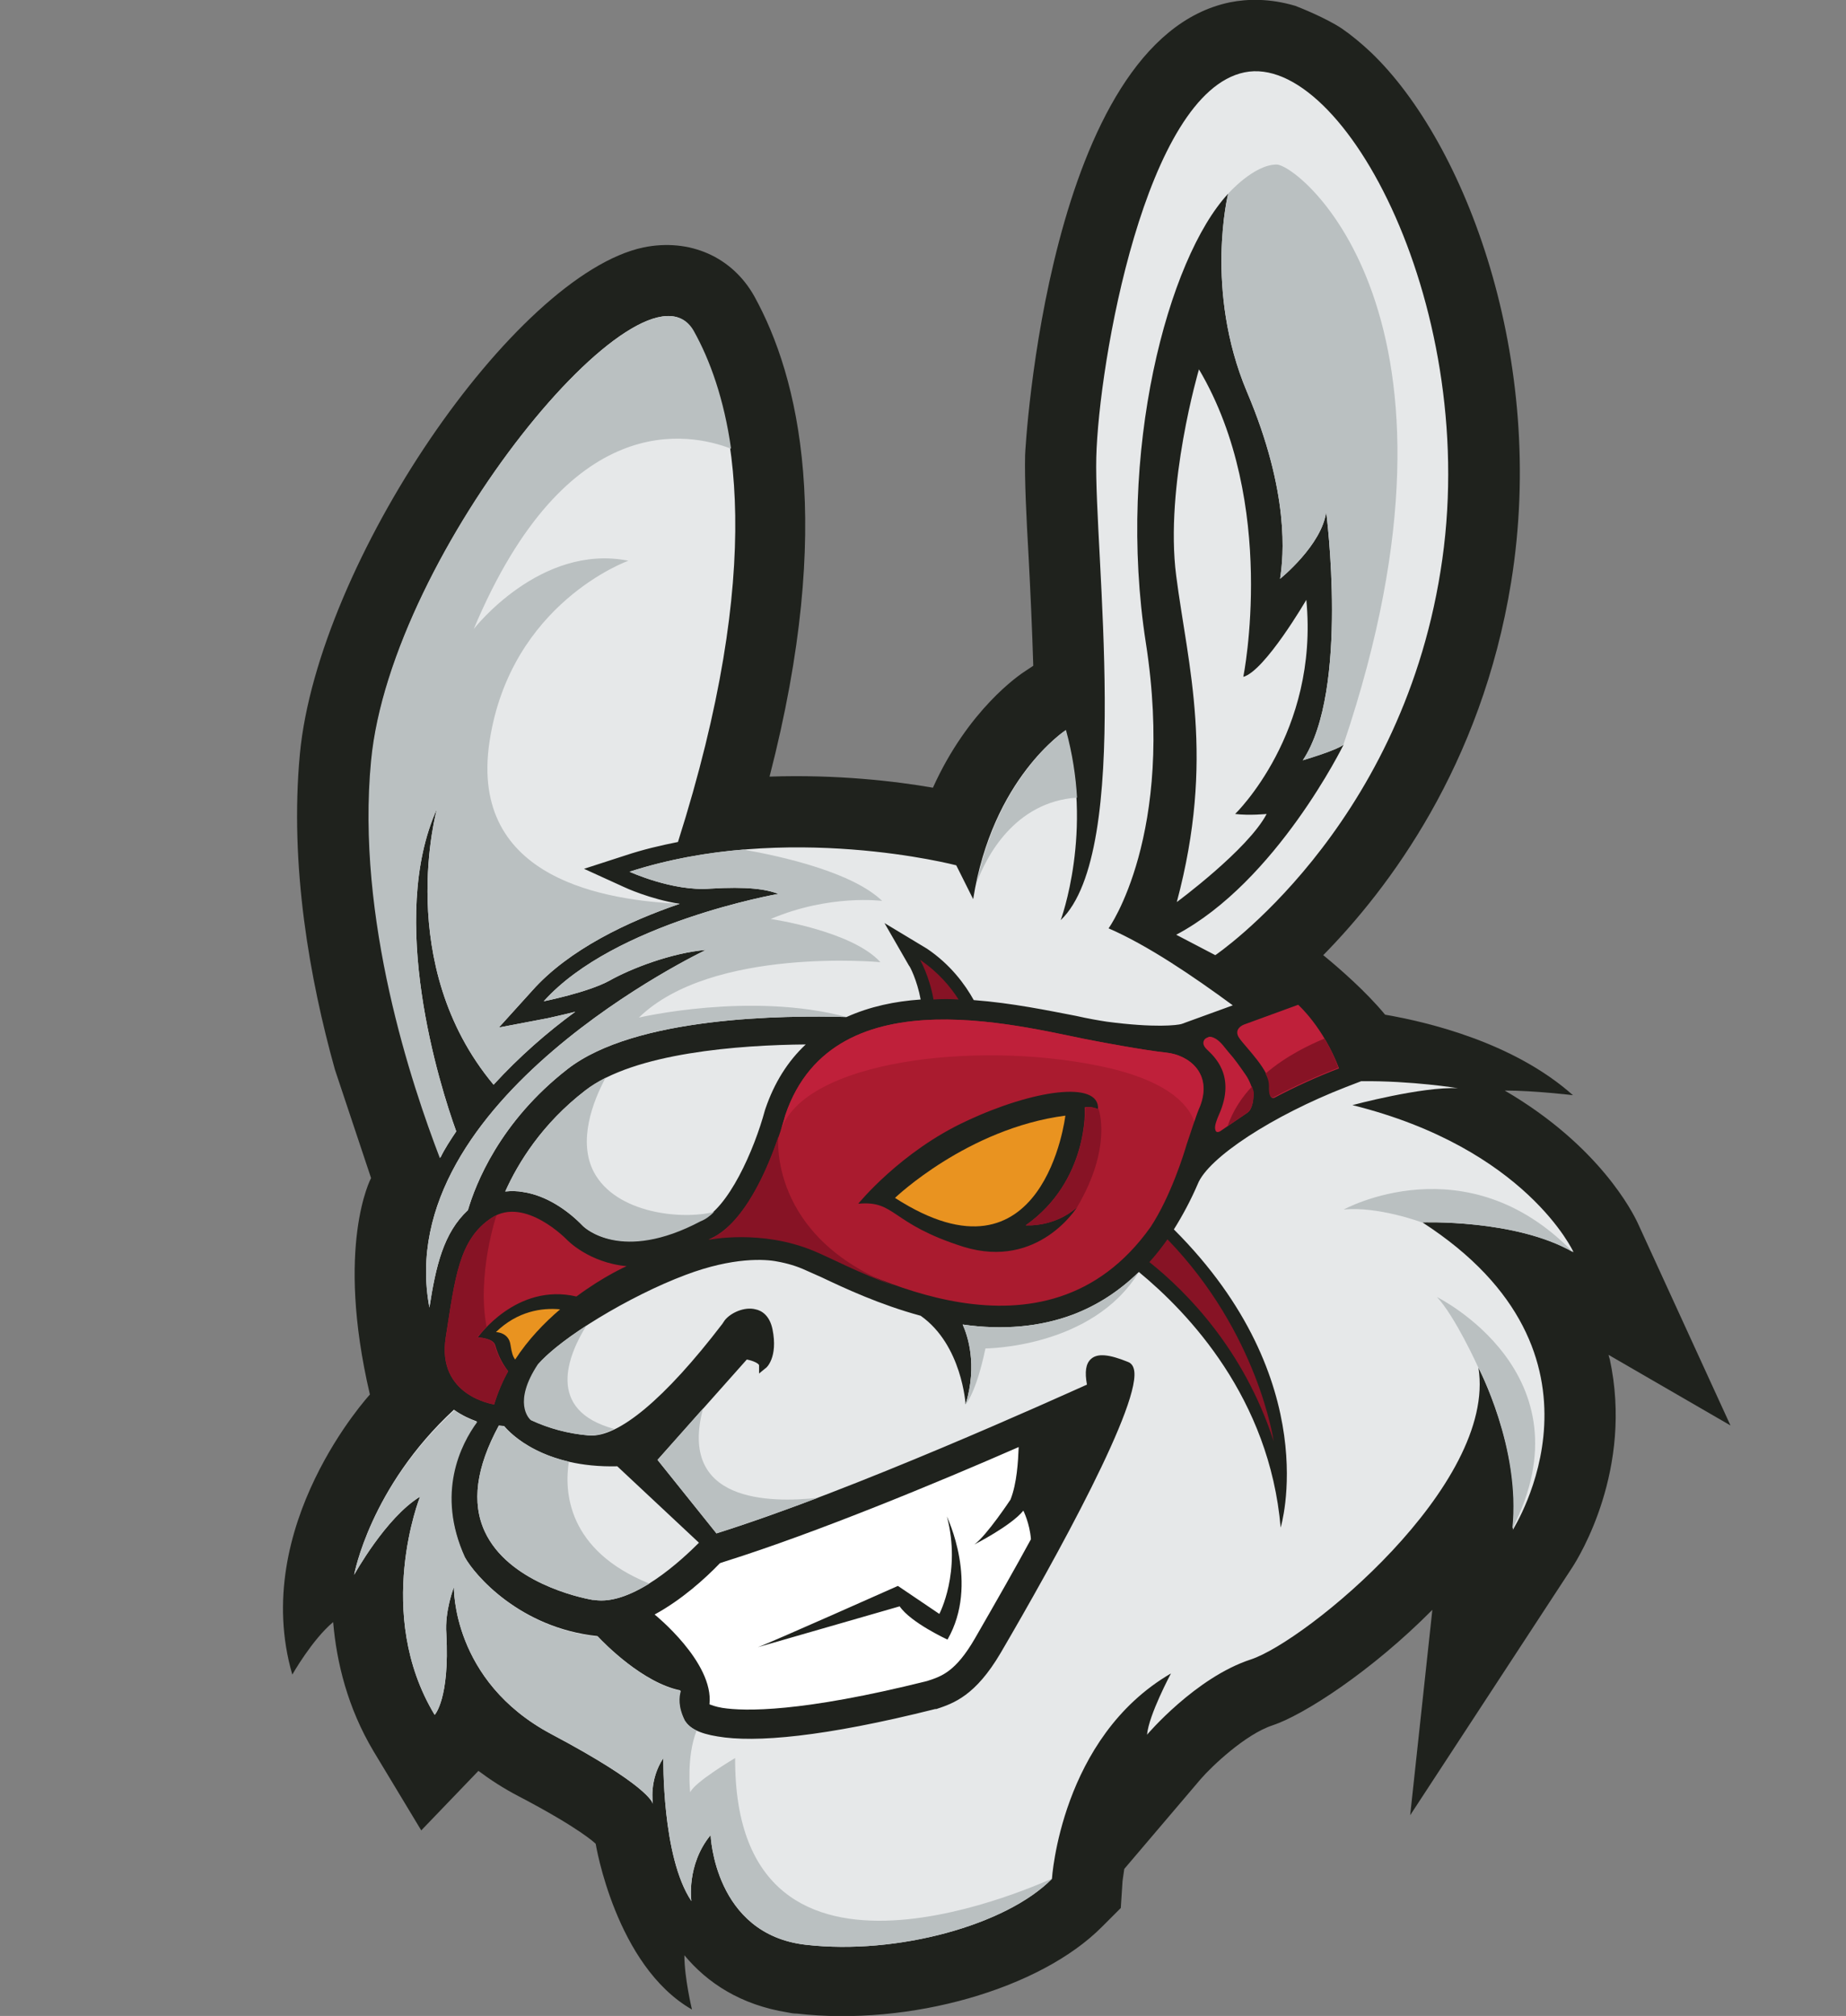 <?xml version="1.0" encoding="utf-8"?>
<!-- Generator: Adobe Illustrator 21.1.0, SVG Export Plug-In . SVG Version: 6.00 Build 0)  -->
<svg version="1.1" id="Layer_1" xmlns="http://www.w3.org/2000/svg" xmlns:xlink="http://www.w3.org/1999/xlink" x="0px" y="0px"
	 viewBox="0 0 316.4 345.5" style="enable-background:new 0 0 316.4 345.5;" xml:space="preserve">
<rect x="0" y="0" width="316.4" height="345.5" fill="#808080" stroke="none"/>
<style type="text/css">
	.st0{fill:#1F221D;}
	.st1{fill:#E6E8E9;}
	.st2{fill:#BAC0C1;}
	.st3{fill:#871325;}
	.st4{fill:#AA1B2F;}
	.st5{fill:#BF203A;}
	.st6{fill:#E99320;}
	.st7{fill:#FFFFFF;}
</style>
<g>
	<path id="Base_57_" class="st0" d="M275.7,232.2l20.9,12.1l-15.9-34.7c-0.8-1.7-6.5-13.2-22.8-22.7c5.1,0,11.7,0.8,11.7,0.8
		c-10.1-9-24.7-12.5-32.2-13.8c-3.2-3.9-7.9-8-10.6-10.2c11.2-11.4,27.1-32.4,32.2-63.9c6.2-38.2-7.8-75.3-24-90.8
		c-1.7-1.6-3.4-3-5-4.1l0,0c-2.7-1.8-7.2-3.6-8-3.9c-4.4-1.3-8.2-1.2-11.2-0.6c-31.3,6.5-35.1,76.9-35.1,77.6
		c-0.1,4.3,0.2,10.4,0.6,17.4c0.3,5.7,0.6,12.2,0.8,18.7l-1.2,0.8c-1.3,0.8-10,6.8-16,20.1c-6.3-1.1-16.4-2.3-28-1.9
		c11.2-43.4,5-68.5-2.6-82.3c-3.8-6.8-11.1-10-19-8.4c-22.2,4.7-55.8,54.1-58.9,86.8c-1.8,19.2,1.7,38.7,6,54.1l6.2,18.6
		c0,0-6.2,11.5-0.2,37.1c0,0-20.7,22.5-13.3,48c0,0,3.4-6,7-9c0.6,7,2.5,14.7,6.9,22.1l8.2,13.6l9.8-10.2c2,1.5,4.3,3,6.8,4.3
		c10.7,5.6,13.2,8.1,13.3,8.2c0,0,3.4,20.9,16.5,28.4c0,0-1.3-5.4-1.3-9.3c3.9,4.7,9.6,8.5,17.7,9.8c0.5,0.1,1,0.2,1.6,0.2
		c19.3,2.2,41.7-4.2,52.3-14.9l3.2-3.2l0.3-4.6c0,0,0.1-0.8,0.3-2.1l13.1-15.4c1.9-2.2,7.7-7.7,12.3-9.2c5.4-1.8,17-9.3,27.4-19.8
		l-3.8,35.2l27.8-42.5c1.1-1.7,10.5-16.8,6.4-35.7C275.8,232.7,275.8,232.5,275.7,232.2z"/>
	<path id="Face_105_" class="st1" d="M201.7,154.6c6.6-24.7,1.9-40.4-0.1-55.9c-2-15.4,3.9-35.4,3.9-35.4c13.6,23,7.6,52.7,7.6,52.7
		c3.7-1,10.8-13.2,10.8-13.2c2.2,22.8-12.2,36.7-12.2,36.7c2.4,0.3,5.4,0,5.4,0C213.9,145.6,201.7,154.6,201.7,154.6z M120,209.2
		c4.8-1.9,9.3-12.2,11.1-18.9l0.1-0.3c1.5-4.4,3.8-8.1,6.9-11c-11.3,0.1-29.4,1.4-37.8,7.9c-7.4,5.7-11.5,12.4-13.7,17.3
		c1-0.1,2.1-0.1,3.1,0.1c4,0.6,7.7,3.2,10.2,5.8C100.1,210.3,106.4,216.4,120,209.2z M83.1,262.5c4,8.6,16.1,11.3,18.5,11.7
		c0.1,0,0.1,0,0.2,0c6.7,1.1,15.3-7.1,18-9.8l-14-13.1c-12.7,0.3-18.3-5.6-19.4-6.9l-0.9-0.1C81.6,251.5,80.8,257.6,83.1,262.5z
		 M78.2,193.9c-2.9-8-11.8-36.5-3.3-55.3c0,0-7.5,26.7,9.7,47.3c4.4-4.8,9.2-9,14-12.5c-2.4,0.6-4.3,1-4.7,1.1l-8.4,1.6l5.7-6.3
		c6.3-7.1,16.5-11.9,25.3-14.9c-5.1-0.8-9.4-2.8-9.6-2.9l-6.8-3.1l7.1-2.3c3-1,6-1.7,9-2.3c14.8-46.6,10.5-73.4,2.6-87.6
		c-8.2-14.7-51.7,37.7-55.1,73.6c-2.6,27.1,7,55.6,11.8,68.1C76.2,196.9,77.2,195.4,78.2,193.9z M196.4,110.2
		c-5.1-32.7,3.8-65.9,14.1-77c0,0-4.1,16.5,3.2,33.9c7.4,17.4,6.3,28.3,5.7,32.1c0,0,7.2-5.8,7.9-11.5c0,0,4,30.6-4,42.6
		c0,0,6.3-1.9,7-2.7c0,0-11.5,23.5-28.7,32.6l6.7,3.5c0,0,31.5-21.3,38.6-65.8c7.2-44.5-16.6-89-33.6-85.5s-25,49.9-25.4,66
		s6.3,67.5-6.1,79.3c0,0,5.7-15.3,0.8-32.5c0,0-12.5,8.1-15.8,28.9l-2.9-5.8c0,0-29-7.6-56,1.1c0,0,7.4,3.4,13.8,2.9
		c6.4-0.4,9.7,0.1,11.7,0.9c0,0-28.1,4.9-40.2,18.4c0,0,7.5-1.5,11.2-3.5c3.7-2.1,10.7-4.8,16.6-5.3c0,0-54.1,25.6-47.4,61.3
		c1.1-7.1,2.4-12.8,6.6-16.7c1.3-4.4,5.4-15.1,17.1-24.2c11.6-9,37.1-9.2,47.8-8.9c4-1.8,8.3-2.7,12.7-3c-0.6-3.3-1.9-5.8-2-5.8
		l-4.2-7.3l7.3,4.4c4,2.7,6.5,6.1,8,8.8c6.6,0.5,12.8,1.8,17.5,2.7c2.2,0.5,4,0.8,5.3,1c8.3,1.1,12.1,0.6,12.8,0.4l8.8-3.2
		c-6.8-5-14.6-10.3-21.3-13.2C190,159.2,201.5,143,196.4,110.2z M243.8,209.5c0,0,16-0.6,25.9,5.1c0,0-8.1-17.8-37.9-25.2
		c0,0,11.9-3.2,18.1-2.9c0,0-7.9-1.3-16.6-1.2l-2.6,1c-12.6,4.9-23.6,12.1-25.4,16.6c-1.2,2.8-2.6,5.4-4.1,7.8
		c26,26,18.3,51.1,18.3,51.1c-1.9-22.2-15.8-36.8-24.3-43.8c-3.4,3.3-7.1,5.7-11.3,7.3c-5.6,2.1-12,2.7-18.9,1.7
		c0.8,1.8,2.6,6.8,0.5,13.7c0,0-0.6-10.2-7.7-15.2c-7-1.9-13-4.7-17-6.6c-1.1-0.5-2-0.9-2.7-1.2c-1.5-0.7-3.2-1.2-4.9-1.5
		c-2-0.4-7.5-0.8-15.7,2.3c-9.6,3.6-21.6,10.9-25.2,15.3c-4.3,6.5-1.6,9.3-1.2,9.6c3,1.4,6.3,2.3,9.8,2.6c5,0.5,13.1-6.3,22.9-19.1
		l0.4-0.6c1-1.3,3.4-2.4,5.3-1.9c1,0.2,2.4,1,2.9,3.4c1,4.9-1.1,6.7-1.2,6.7l-1.1,0.9V234c0-0.3-1-0.8-2.1-1l-15.3,17.2l10.1,12.6
		c23.3-7.3,58.8-23.4,63.5-25.5c-0.4-2.2-0.2-3.6,0.7-4.4c1.1-1,3.1-0.8,6.3,0.5c0.3,0.1,0.8,0.4,1,1.1c1.8,5.3-13.5,32.9-22.8,48.8
		c-4.3,7.3-8,8.6-11,9.6h-0.2c-19.1,4.8-30.9,5.8-37.3,4.7c-3.2-0.5-5-1.5-5.7-2.8c-1.2-2.4-1-4.1-0.7-5.1c-6.4-1.3-13-8-14.2-9.3
		c-13.3-1.4-21.1-10.5-22.8-13.6c-5-11-0.7-19.4,2.1-23.2c-1.1-0.4-2.5-1-3.9-2c-14.4,13.3-17.1,28.3-17.1,28.3s5.4-9.8,11.3-13.4
		c0,0-8,20,2.5,37.4c0,0,2.6-2.7,2-13.9c-0.3-3.9,1.3-8,1.3-8s-0.4,16.1,16.7,25.2c16.4,8.7,17.4,11.7,17.4,12
		c0-0.2-0.7-4.1,1.8-7.9c0,0-0.3,16.9,4.8,24.5c0,0-0.9-6.2,3.3-11.3c0,0,0.6,17,16.3,18.8s34.4-3.4,42.2-11.3
		c0,0,1.5-24.2,20.4-35.2c0,0-3.8,7.1-4.1,10.5c0,0,8.3-9.8,17.8-12.9c9.4-3.1,42.2-29.9,39-50c0,0,7.4,14,5.9,27.8
		C259.3,262,278.8,232.1,243.8,209.5z"/>
	<path id="Face_HL_26_" class="st2" d="M140.2,256.7c-6.1,2.3-12.1,4.4-17.4,6.1l-10.1-12.6l7.8-8.8
		C116.2,257.5,131.9,257.6,140.2,256.7z M85.5,244.4c-3.9,7.1-4.7,13.1-2.4,18.1c4,8.6,16.1,11.3,18.5,11.7c0.1,0,0.1,0,0.2,0
		c3,0.5,6.4-0.9,9.5-2.8c-14.1-5.7-14.6-15.8-13.8-20.9c-6.9-1.6-10.3-5.1-11.1-6.1L85.5,244.4z M100.5,227.2
		c-3.7,2.4-6.7,4.8-8.3,6.6c-4.3,6.5-1.6,9.3-1.2,9.6c3,1.4,6.3,2.3,9.8,2.6c1.3,0.1,2.8-0.3,4.5-1.1
		C93.4,241.7,97.4,232.2,100.5,227.2z M63.6,130.4c-2.6,27.1,7,55.6,11.8,68.1c0.8-1.6,1.8-3.1,2.8-4.6c-2.9-8-11.8-36.5-3.3-55.3
		c0,0-7.5,26.7,9.7,47.3c4.4-4.8,9.2-9,14-12.5c-2.4,0.6-4.3,1-4.7,1.1l-8.4,1.6l5.7-6.3c6.3-7.1,16.5-11.9,25.3-14.9
		c-12.1-0.6-36.2-3.9-32.6-27.8c3.6-23.8,23.8-31,23.8-31c-15.1-3-26.5,11.7-26.5,11.7c16-38.1,37.1-33.6,44.1-30.9
		c-1.2-8.5-3.6-15.2-6.4-20.2C110.5,42,67,94.5,63.6,130.4z M101.8,200.9c-2.8-5.3-0.2-12.1,2-16.2c-1.3,0.7-2.5,1.4-3.5,2.2
		c-7.4,5.7-11.5,12.4-13.7,17.3c1-0.1,2.1-0.1,3.1,0.1c4,0.6,7.7,3.2,10.2,5.8c0.3,0.3,6.6,6.4,20.2-0.8c0.8-0.3,1.6-0.9,2.3-1.6
		C116.9,209.1,105.6,208,101.8,200.9z M184.6,136.7c-0.2-3.6-0.8-7.6-1.9-11.6c0,0-11.4,7.5-15.3,26.2
		C169,146.9,173.9,137.4,184.6,136.7z M218.8,28.2c-3.9,0-8.3,5-8.3,5s-4.1,16.5,3.2,33.9c7.4,17.4,6.3,28.3,5.7,32.1
		c0,0,7.2-5.8,7.9-11.5c0,0,4,30.6-4,42.6c0,0,5.6-1.6,6.8-2.6l0.2-0.2C255,54.2,222.7,28.2,218.8,28.2z M109.5,174.4
		c12.5-12.2,41.4-9.5,41.4-9.5c-4.9-5.4-18.8-7.4-18.8-7.4c10.1-4.3,19.1-3.1,19.1-3.1c-5.1-4.9-17-7.6-23.8-8.8
		c-6.3,0.5-13,1.7-19.5,3.8c0,0,7.4,3.4,13.8,2.9c6.4-0.4,9.7,0.1,11.7,0.9c0,0-28.1,4.9-40.2,18.4c0,0,7.5-1.5,11.2-3.5
		c3.7-2.1,10.7-4.8,16.6-5.3c0,0-54.1,25.6-47.4,61.3c1.1-7.1,2.4-12.8,6.6-16.7c1.3-4.4,5.4-15.1,17.1-24.2
		c11.6-9,37.1-9.2,47.8-8.9C128.6,169.9,109.5,174.4,109.5,174.4z M195.2,218c-3.4,3.3-7.1,5.7-11.3,7.3c-5.6,2.1-12,2.7-18.9,1.7
		c0.8,1.8,2.6,6.8,0.5,13.7c0,0,1.8-1.9,3.4-9.6C168.8,231.1,187.2,231.1,195.2,218z M230.3,207.3c5.9-0.6,13.4,2.2,13.4,2.2
		s16-0.6,25.9,5.1C251.3,195.7,230.3,207.3,230.3,207.3z M246.3,222.3c3.1,3.3,7,11.9,7,11.9s7.4,14,5.9,27.8
		C272.9,235.4,246.3,222.3,246.3,222.3z M126,301.3c0,0-7.1,4.2-7.7,5.9c0,0-0.7-6.1,1.1-10.6c-1-0.5-1.6-1.1-2-1.7
		c-1.2-2.4-1-4.1-0.7-5.1c-6.4-1.3-13-8-14.2-9.3c-13.3-1.4-21.1-10.5-22.8-13.6c-5-11-0.7-19.4,2.1-23.2c-1.1-0.4-2.5-1-3.9-2
		c-14.5,13.2-17.2,28.2-17.2,28.2s5.4-9.8,11.3-13.4c0,0-8,20,2.5,37.4c0,0,2.6-2.7,2-13.9c-0.3-3.9,1.3-8,1.3-8
		s-0.4,16.1,16.7,25.2c16.4,8.7,17.4,11.7,17.4,12c0-0.2-0.7-4.1,1.8-7.9c0,0-0.3,16.9,4.8,24.5c0,0-0.9-6.2,3.3-11.3
		c0,0,0.6,17,16.3,18.8s34.4-3.4,42.2-11.3C180.2,321.8,125.8,348.1,126,301.3z"/>
	<path id="Scar_111_" class="st3" d="M218.3,247c-5.1-15.7-14.9-25.6-21.3-30.7c1.1-1.2,2.1-2.5,3.1-3.9
		C215.7,228.5,218.3,247,218.3,247z M164.3,171.3c-1.4-2.2-3.5-4.7-6.6-6.8c0,0,1.6,2.8,2.3,6.8
		C161.4,171.2,162.9,171.2,164.3,171.3z"/>
	<path id="Goggles_Mid_111_" class="st4" d="M87.1,235c-1,1.8-1.8,3.7-2.4,5.7c0,0-9.9-1.4-8.3-11.5c1.6-10.1,2.2-16.8,7.9-20.5
		s12.9,3.8,12.9,3.8s3.7,3.9,10.2,4.5c0,0-3.9,1.7-8.6,5.2c-10.3-2.4-16.9,7-16.9,7s2.7,0.1,3,1.4C85.5,232.7,86.4,234.1,87.1,235z
		 M199.9,180.4c-3.9-0.4-11.7-1.9-11.7-1.9l0,0c-11.4-2-45.2-12.2-53.6,12.6c0,0-4.6,17.9-13.1,21.3c0,0,9-1.9,18.1,1.9
		c8.2,3.5,39.4,21.6,57.6-4c3.5-5.3,5.8-12.8,6.2-14.2c0.5-1.4,1.7-5.3,2.3-6.5C207.9,183.9,203.7,180.8,199.9,180.4z M175.8,210
		c0,0,4.9,0.4,8.8-3.1c0,0-6.6,10.7-19.4,6.8c-12.7-4-11.6-8-18.1-7.4c0,0,7.3-9,18.6-14.2c11.3-5.3,22.8-7,22.5-2
		c0,0-1.4-0.6-2.3-0.3C186,189.8,186.6,202.4,175.8,210z"/>
	<path id="Goggles_Light_230_" class="st5" d="M222.5,172.2l-9.3,3.4c0,0-1.9,0.7-0.8,2.3s5.3,5.6,5.2,8.2c-0.1,2.5,0.7,2.1,0.9,2
		l0,0c3.4-1.8,7.1-3.5,11-5C226.8,176,222.5,172.2,222.5,172.2z M214.8,187.4c-0.1-0.8-0.6-2.2-1.3-3.2c0,0-1.3-1.9-2.1-2.9
		c-0.6-0.7-1.1-1.3-1.5-1.8c-1.6-2.1-2.7-1.8-2.7-1.8l-0.2,0.1c-0.1,0-0.2,0.1-0.4,0.2l0,0l0,0c0,0-0.9,0.7,0.2,1.8
		s5.2,4.4,2.1,11.3c-0.3,0.7-0.8,1.9-0.6,2.5c0.1,0.6,0.6,0.4,0.8,0.3l4.7-3.2C214.7,190.1,214.9,188.2,214.8,187.4z M205.6,189.7
		c-0.2,0.5-0.6,1.5-0.9,2.5c-1.1-3.1-5-7.3-16.7-9.6c-20.7-4.2-50.2-0.9-54.2,11.2l0,0c0.5-1.6,0.8-2.7,0.8-2.7
		c8.4-24.8,42.2-14.6,53.6-12.6l0,0c0,0,7.9,1.5,11.7,1.9S207.9,183.9,205.6,189.7z"/>
	<path id="Goggles_Dark_111_" class="st3" d="M213.8,190.7l-3.4,2.3c0.9-2.6,2.4-4.9,4.2-6.8c0.1,0.4,0.3,0.8,0.3,1.1
		C214.9,188.2,214.7,190.1,213.8,190.7z M218.4,188L218.4,188c3.4-1.8,7.1-3.5,11-5c-0.7-1.9-1.5-3.6-2.4-5c-2.4,1-6.5,2.9-10.1,6
		c0.4,0.7,0.6,1.4,0.6,2.1C217.4,188.6,218.3,188.1,218.4,188z M186,189.8c0,0,0.6,12.6-10.2,20.2c0,0,4.9,0.4,8.8-3.1
		c6.1-10.3,3.7-16.8,3.7-16.8S187,189.5,186,189.8z M133.4,194.8L133.4,194.8c-1.8,5.4-5.9,15.2-12,17.7c0,0,9-1.9,18.1,1.9
		c2.7,1.1,7.7,3.8,13.9,6C131.6,212,133.4,194.8,133.4,194.8z M85.1,208.3c-0.3,0.1-0.5,0.2-0.8,0.4c-5.7,3.7-6.3,10.4-7.9,20.5
		c-1.6,10.1,8.3,11.5,8.3,11.5c0.6-2,1.4-3.9,2.4-5.7c-0.8-0.9-1.7-2.3-2.3-4.4c-0.3-1.3-3-1.4-3-1.4s0.6-0.8,1.6-1.8
		C81.7,218.6,85,208.5,85.1,208.3z"/>
	<path id="Eyes_99_" class="st6" d="M153.4,205.3c0,0,12.4-11.9,29.2-14.1C182.6,191.2,179,221.8,153.4,205.3z M85,228.3
		c0,0,2.2,0,2.5,2.2c0.2,1.3,0.4,2,0.8,2.5c2.2-3.4,5-6.3,7.7-8.6C92.9,224.1,88.7,224.7,85,228.3z"/>
	<path id="Teeth_64_" class="st7" d="M175.4,258.9c-2.1,2.6-8.4,5.8-8.4,5.8c2.1-1.5,6.2-7.7,6.2-7.7c1.1-2.8,1.3-6.5,1.4-9
		c-13.7,6-34.7,14.7-50.3,19.6l-0.9,0.3c-2.6,2.7-6.6,6.3-11.2,8.8c0,0,10.2,8.2,9.4,15.4c0.3,0.1,1,0.4,2.2,0.6
		c3.8,0.6,13.5,0.8,35.1-4.6l0,0c2.5-0.8,4.9-1.6,8.2-7.3c3.8-6.6,7-12.2,9.6-17C176.5,261.1,175.4,258.9,175.4,258.9z M162.4,281
		c0,0-6.3-2.9-8.2-5.7l-24.3,7c2-0.7,24-10.5,24-10.5l7.1,4.8c0,0,3.8-7.2,1.3-16.7C162.3,260,167.9,271.4,162.4,281z"/>
</g>
</svg>
